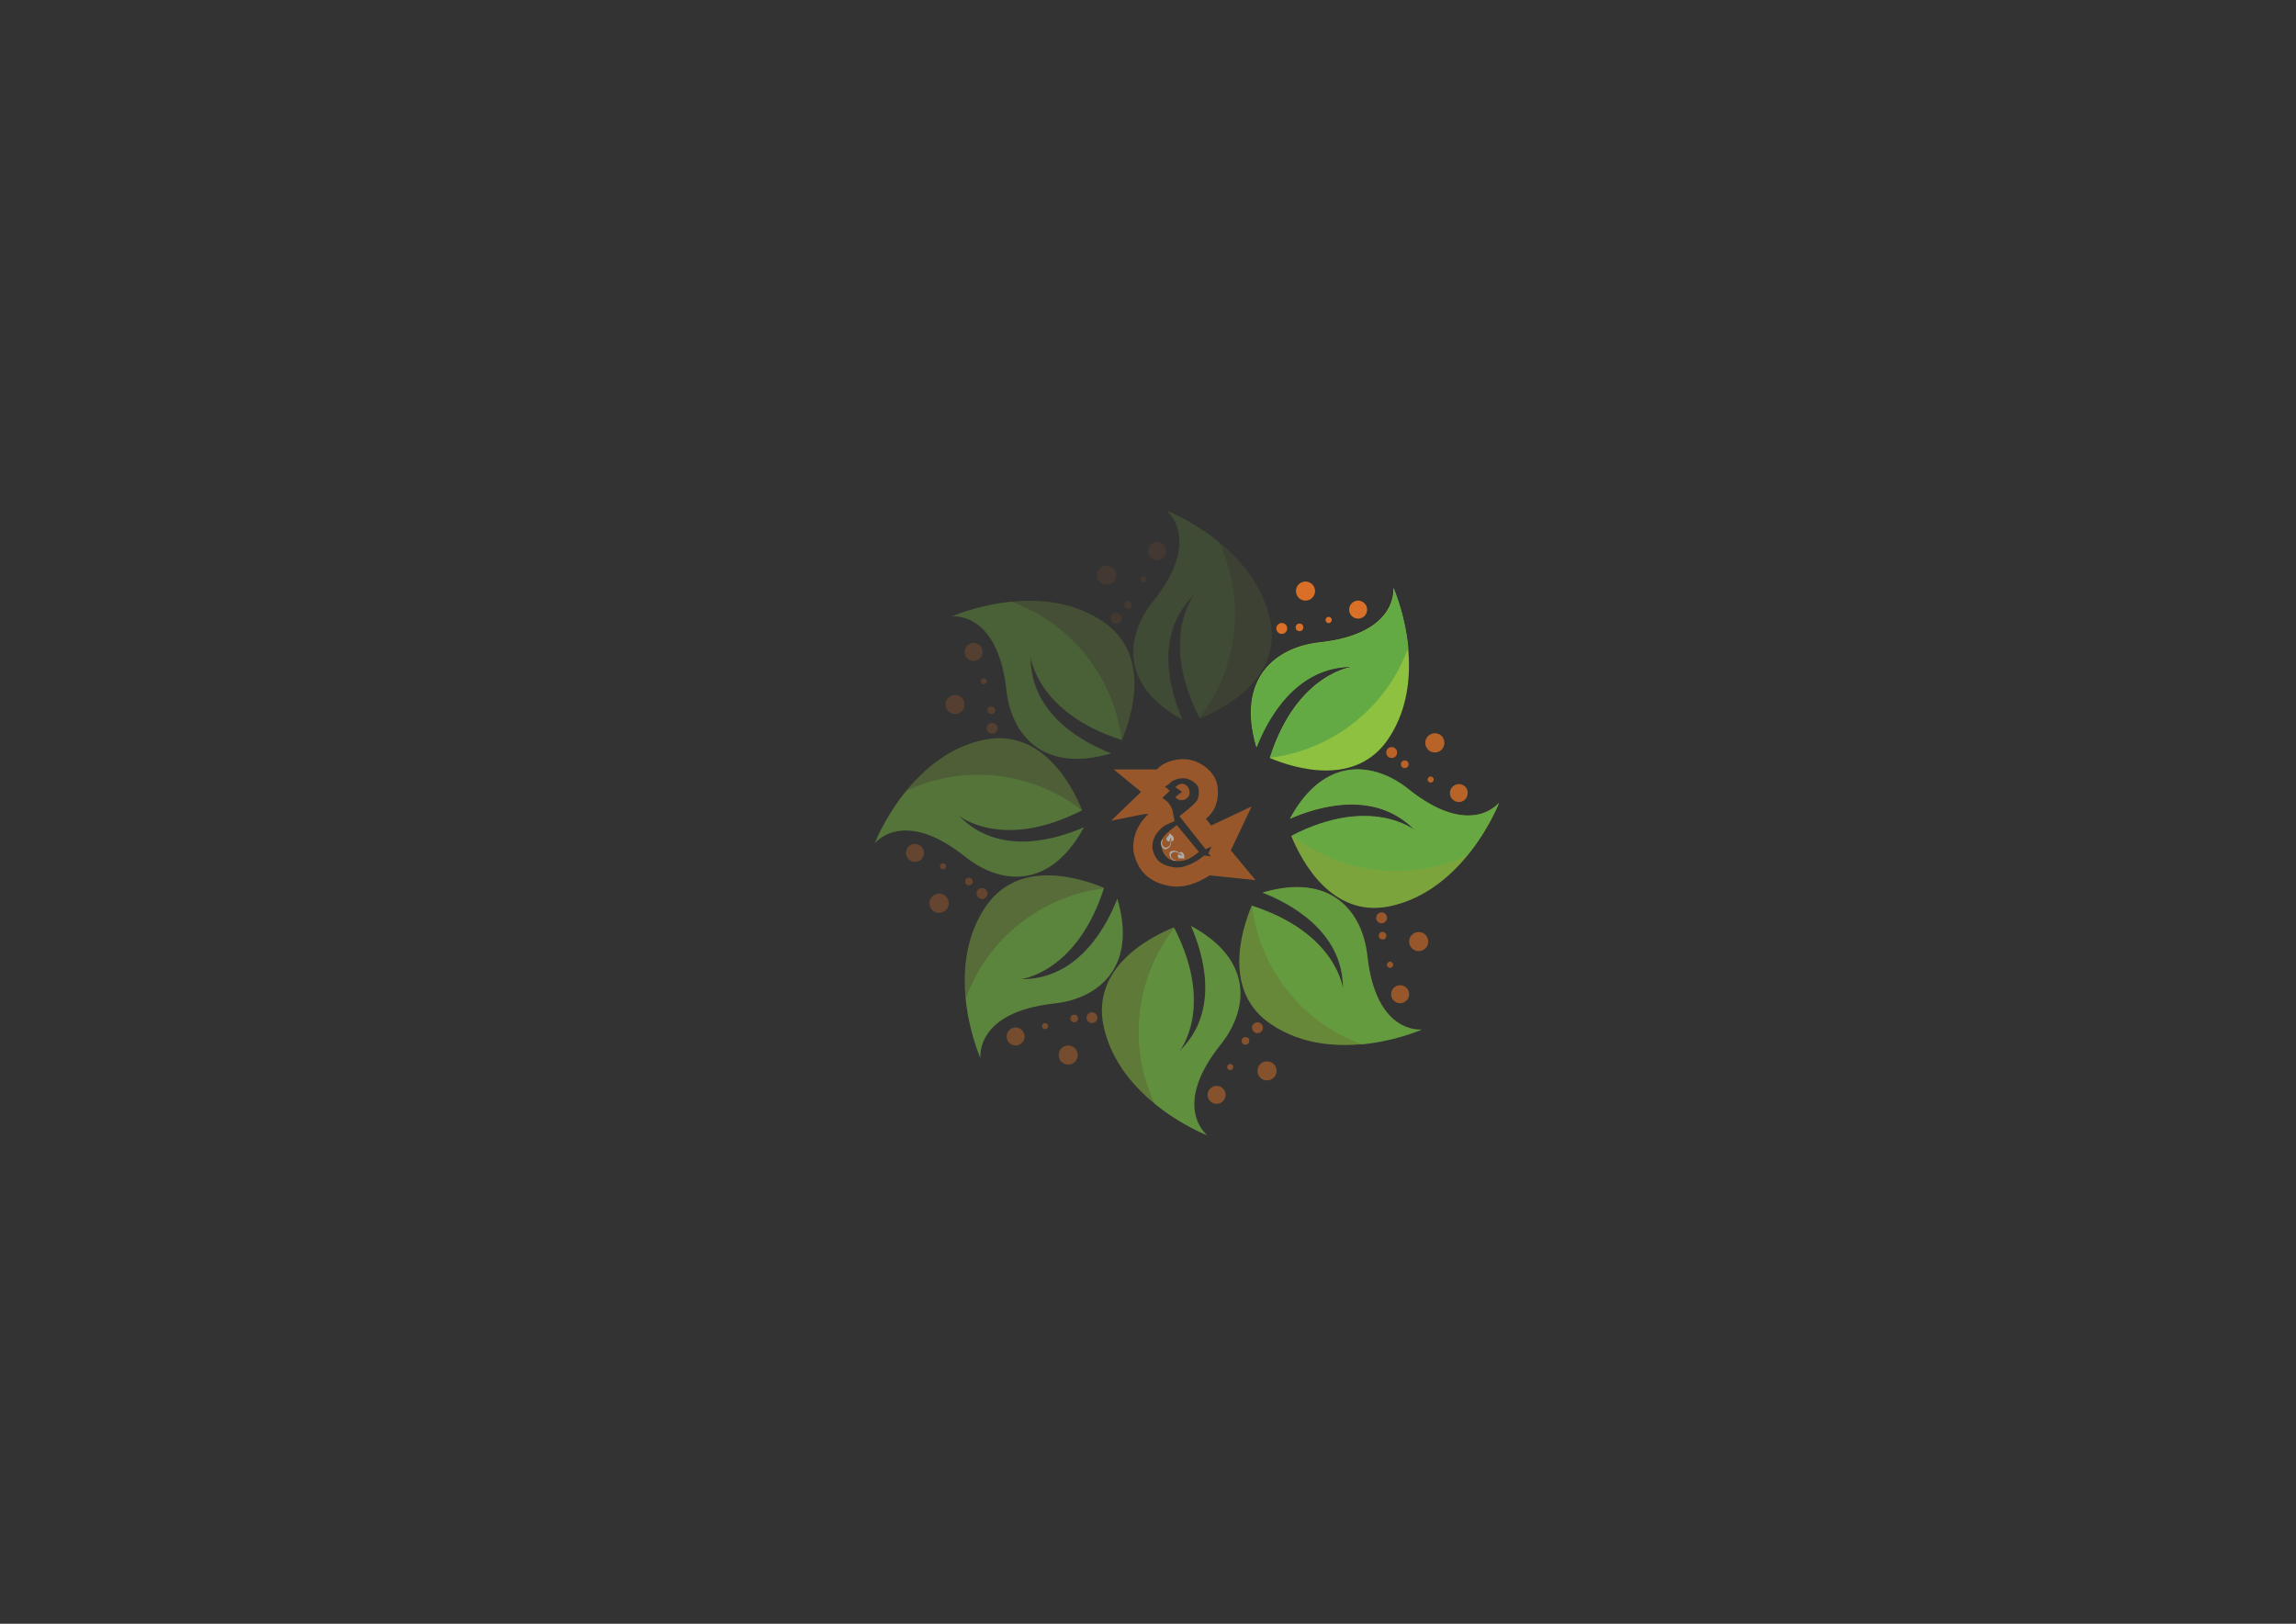 <?xml version="1.0" encoding="utf-8"?>
<!-- Generator: Adobe Illustrator 25.2.1, SVG Export Plug-In . SVG Version: 6.00 Build 0)  -->
<svg version="1.1" id="Layer_1" xmlns="http://www.w3.org/2000/svg" xmlns:xlink="http://www.w3.org/1999/xlink" x="0px" y="0px"
	 viewBox="0 0 841.9 595.3" style="enable-background:new 0 0 841.9 595.3;" xml:space="preserve">
<rect x="0" y="0" width="841.9" height="595.3" fill="#333333" stroke="none"/>
<style type="text/css">
	.st0{opacity:0.1;fill:#8DC13F;enable-background:new    ;}
	.st1{opacity:0.1;fill:#63A944;enable-background:new    ;}
	.st2{opacity:0.1;fill:#DA7027;enable-background:new    ;}
	.st3{opacity:0.1;}
	.st4{fill:#DA7027;}
	.st5{opacity:0.5;fill:#8DC13F;enable-background:new    ;}
	.st6{opacity:0.5;fill:#63A944;enable-background:new    ;}
	.st7{opacity:0.5;fill:#DA7027;enable-background:new    ;}
	.st8{opacity:0.5;}
	.st9{fill:#8DC13F;}
	.st10{fill:#63A944;}
	.st11{opacity:0.4;fill:#8DC13F;enable-background:new    ;}
	.st12{opacity:0.4;fill:#63A944;enable-background:new    ;}
	.st13{opacity:0.4;fill:#DA7027;enable-background:new    ;}
	.st14{opacity:0.4;}
	.st15{opacity:0.8;fill:#8DC13F;enable-background:new    ;}
	.st16{opacity:0.8;fill:#63A944;enable-background:new    ;}
	.st17{opacity:0.8;fill:#DA7027;enable-background:new    ;}
	.st18{opacity:0.8;}
	.st19{opacity:0.3;fill:#8DC13F;enable-background:new    ;}
	.st20{opacity:0.3;fill:#63A944;enable-background:new    ;}
	.st21{opacity:0.3;fill:#DA7027;enable-background:new    ;}
	.st22{opacity:0.3;}
	.st23{opacity:0.6;fill:#8DC13F;enable-background:new    ;}
	.st24{opacity:0.6;fill:#63A944;enable-background:new    ;}
	.st25{opacity:0.6;fill:#DA7027;enable-background:new    ;}
	.st26{opacity:0.6;}
	.st27{opacity:0.2;fill:#8DC13F;enable-background:new    ;}
	.st28{opacity:0.2;fill:#63A944;enable-background:new    ;}
	.st29{opacity:0.2;fill:#DA7027;enable-background:new    ;}
	.st30{opacity:0.2;}
	.st31{fill:none;stroke:#DA7027;stroke-width:7;stroke-miterlimit:10;}
	.st32{fill:#FFFFFF;}
</style>
<g>
	<g>
		<path class="st0" d="M427.8,187.2c0,0,13.4,10.3-4.9,33.2c-10,12.5-12.5,30.9,10.8,43.5c-4.1-9.3-11.2-31,4.3-45.9
			c0,0-13.1,16.1,2,45.4c9.3-3.8,30-14.8,25.8-35.9C460,199.6,427.8,187.2,427.8,187.2z"/>
		<path class="st1" d="M439.8,263.2c14-18,17.3-42.9,7.2-64.4c-9.6-7.9-19.3-11.6-19.3-11.6s13.4,10.3-4.9,33.2
			c-10,12.5-12.5,30.9,10.8,43.5c-4.1-9.3-11.2-31,4.3-45.9C437.8,218,424.8,234,439.8,263.2z"/>
		<circle class="st2" cx="409.3" cy="226.7" r="2"/>
		<g class="st3">
			<circle class="st4" cx="413.7" cy="221.8" r="1.4"/>
			<circle class="st4" cx="405.8" cy="210.9" r="3.5"/>
			<circle class="st4" cx="419.3" cy="212.3" r="1.1"/>
			<path class="st4" d="M427.1,200.4c0.9,1.6,0.4,3.5-1.2,4.5c-1.6,0.9-3.5,0.4-4.5-1.2c-0.9-1.5-0.4-3.5,1.2-4.5
				S426.2,198.8,427.1,200.4z"/>
		</g>
		<path class="st5" d="M442.6,416.2c0,0-13.4-10.3,4.9-33.2c10-12.5,12.5-30.9-10.8-43.5c4.1,9.3,11.2,31-4.3,45.9
			c0,0,13.1-16.1-2-45.4c-9.3,3.8-30,14.8-25.8,35.9C410.4,403.8,442.6,416.2,442.6,416.2z"/>
		<path class="st6" d="M430.6,340.2c-14,18-17.3,42.9-7.2,64.4c9.6,7.9,19.3,11.6,19.3,11.6s-13.4-10.3,4.9-33.2
			c10-12.5,12.5-30.9-10.8-43.5c4.1,9.3,11.2,31-4.3,45.9C432.6,385.4,445.6,369.4,430.6,340.2z"/>
		<circle class="st7" cx="461.1" cy="376.8" r="2"/>
		<g class="st8">
			<circle class="st4" cx="456.7" cy="381.6" r="1.4"/>
			<circle class="st4" cx="464.6" cy="392.6" r="3.5"/>
			<circle class="st4" cx="451.1" cy="391.2" r="1.1"/>
			<circle class="st4" cx="446.1" cy="401.4" r="3.3"/>
		</g>
		<path class="st9" d="M510.9,215.5c0,0,2.2,16.8-27,20c-15.9,1.7-30.7,13-23.2,38.4c3.7-9.5,14-29.8,35.5-29.5
			c0,0-20.6,2.1-30.6,33.5c9.3,3.9,31.7,10.7,43.6-7.2C524.9,247.1,510.9,215.5,510.9,215.5z"/>
		<path class="st10" d="M465.7,277.8c22.7-2.8,42.6-18.1,50.7-40.4c-1.2-12.4-5.4-21.8-5.4-21.8s2.2,16.8-27,20
			c-15.9,1.7-30.7,13-23.2,38.4c3.7-9.5,14-29.8,35.5-29.5C496.3,244.4,475.7,246.5,465.7,277.8z"/>
		<circle class="st4" cx="470" cy="230.4" r="2"/>
		<g>
			<circle class="st4" cx="476.5" cy="230" r="1.4"/>
			<circle class="st4" cx="478.7" cy="216.7" r="3.5"/>
			<path class="st4" d="M488.3,227.6c-0.2,0.6-0.8,1-1.4,0.8s-1-0.8-0.8-1.4c0.2-0.6,0.8-1,1.4-0.8
				C488.1,226.3,488.5,227,488.3,227.6z"/>
			<circle class="st4" cx="498" cy="223.5" r="3.3"/>
		</g>
		<path class="st11" d="M359.5,387.9c0,0-2.2-16.8,27-20c15.9-1.7,30.7-13,23.2-38.4c-3.7,9.5-14,29.8-35.5,29.5
			c0,0,20.6-2.1,30.6-33.5c-9.3-3.9-31.7-10.7-43.6,7.2C345.5,356.4,359.5,387.9,359.5,387.9z"/>
		<path class="st12" d="M404.8,325.7c-22.7,2.8-42.6,18.1-50.7,40.4c1.2,12.4,5.4,21.8,5.4,21.8s-2.2-16.8,27-20
			c15.9-1.7,30.7-13,23.2-38.4c-3.7,9.5-14,29.8-35.5,29.5C374.2,359,394.7,356.9,404.8,325.7z"/>
		<circle class="st13" cx="400.4" cy="373.1" r="2"/>
		<g class="st14">
			<circle class="st4" cx="393.9" cy="373.4" r="1.4"/>
			<circle class="st4" cx="391.7" cy="386.8" r="3.5"/>
			<circle class="st4" cx="383.2" cy="376.2" r="1.1"/>
			<circle class="st4" cx="372.4" cy="380" r="3.3"/>
		</g>
		<path class="st15" d="M549.7,294.3c0,0-10.3,13.4-33.2-4.9c-12.5-10-30.9-12.5-43.5,10.8c9.3-4.1,31-11.2,45.9,4.3
			c0,0-16.1-13.1-45.4,2c3.8,9.3,14.8,30,35.9,25.8C537.3,326.6,549.7,294.3,549.7,294.3z"/>
		<path class="st16" d="M473.7,306.3c18,14,42.9,17.3,64.4,7.2c7.9-9.6,11.6-19.3,11.6-19.3s-10.3,13.4-33.2-4.9
			c-12.5-10-30.9-12.5-43.5,10.8c9.3-4.1,31-11.2,45.9,4.3C518.9,304.4,502.8,291.3,473.7,306.3z"/>
		<circle class="st17" cx="510.3" cy="275.9" r="2"/>
		<g class="st18">
			<circle class="st4" cx="515.1" cy="280.2" r="1.4"/>
			<path class="st4" d="M527.9,275.4c-1.7,1-3.9,0.4-4.8-1.3c-1-1.7-0.4-3.9,1.3-4.8c1.7-1,3.9-0.4,4.8,1.3
				C530.1,272.2,529.6,274.4,527.9,275.4z"/>
			<circle class="st4" cx="524.6" cy="285.8" r="1.1"/>
			<path class="st4" d="M536.6,293.6c-1.6,0.9-3.5,0.4-4.5-1.2c-0.9-1.5-0.4-3.5,1.2-4.5c1.6-0.9,3.5-0.4,4.5,1.2
				C538.6,290.7,538.1,292.7,536.6,293.6z"/>
		</g>
		<path class="st19" d="M320.7,309.2c0,0,10.3-13.4,33.2,4.9c12.5,10,30.9,12.5,43.5-10.8c-9.3,4.1-31,11.2-45.9-4.3
			c0,0,16.1,13.1,45.3-2c-3.8-9.3-14.8-30-35.9-25.8C333.2,276.9,320.7,309.2,320.7,309.2z"/>
		<path class="st20" d="M396.8,297.1c-18-14-42.9-17.3-64.4-7.2c-7.9,9.6-11.6,19.3-11.6,19.3s10.3-13.4,33.2,4.9
			c12.5,10,30.9,12.5,43.5-10.8c-9.3,4.1-31,11.2-45.9-4.3C351.5,299.1,367.6,312.1,396.8,297.1z"/>
		<circle class="st21" cx="360.1" cy="327.6" r="2"/>
		<g class="st22">
			<circle class="st4" cx="355.3" cy="323.2" r="1.4"/>
			<path class="st4" d="M342.6,328.1c1.7-1,3.9-0.4,4.8,1.3c1,1.7,0.4,3.9-1.3,4.8c-1.7,1-3.9,0.4-4.8-1.3
				C340.3,331.2,340.9,329.1,342.6,328.1z"/>
			<circle class="st4" cx="345.8" cy="317.6" r="1.1"/>
			<circle class="st4" cx="335.5" cy="312.7" r="3.3"/>
		</g>
		<path class="st23" d="M521.4,377.4c0,0-16.8,2.2-20-27c-1.7-15.9-13-30.7-38.4-23.2c9.5,3.7,29.8,14,29.5,35.5
			c0,0-2.1-20.6-33.5-30.7c-3.9,9.3-10.7,31.7,7.2,43.6C489.8,391.4,521.4,377.4,521.4,377.4z"/>
		<path class="st24" d="M459.1,332.2c2.8,22.7,18.1,42.6,40.4,50.7c12.4-1.2,21.8-5.4,21.8-5.4s-16.8,2.2-20-27
			c-1.7-15.9-13-30.7-38.4-23.2c9.5,3.7,29.8,14,29.5,35.5C492.5,362.8,490.4,342.2,459.1,332.2z"/>
		<circle class="st25" cx="506.6" cy="336.5" r="2"/>
		<g class="st26">
			<path class="st4" d="M506.6,344.4c-0.8-0.2-1.2-1-1-1.7c0.2-0.8,1-1.2,1.7-1c0.8,0.2,1.2,1,1,1.7
				C508.1,344.2,507.3,344.6,506.6,344.4z"/>
			<circle class="st4" cx="520.2" cy="345.2" r="3.5"/>
			<path class="st4" d="M509.4,354.8c-0.6-0.2-1-0.8-0.8-1.4s0.8-1,1.4-0.8s1,0.8,0.8,1.4C510.6,354.6,510,355,509.4,354.8z"/>
			<circle class="st4" cx="513.4" cy="364.5" r="3.3"/>
		</g>
		<path class="st27" d="M349,226c0,0,16.8-2.2,20,27c1.7,15.9,13,30.7,38.4,23.2c-9.5-3.7-29.8-14-29.5-35.5c0,0,2.1,20.6,33.5,30.6
			c3.9-9.3,10.7-31.7-7.2-43.6C380.6,212,349,226,349,226z"/>
		<path class="st28" d="M411.3,271.3c-2.8-22.7-18.1-42.6-40.4-50.7c-12.4,1.2-21.8,5.4-21.8,5.4s16.8-2.2,20,27
			c1.7,15.9,13,30.7,38.4,23.2c-9.5-3.7-29.8-14-29.5-35.5C377.9,240.7,380,261.3,411.3,271.3z"/>
		<circle class="st29" cx="363.8" cy="267" r="2"/>
		<g class="st30">
			<circle class="st4" cx="363.5" cy="260.4" r="1.4"/>
			<circle class="st4" cx="350.2" cy="258.3" r="3.5"/>
			<circle class="st4" cx="360.7" cy="249.8" r="1.1"/>
			<circle class="st4" cx="357" cy="239" r="3.3"/>
		</g>
	</g>
	<g class="st26">
		<path class="st31" d="M423.7,290.1l-5.5-4.5h4.7c0,0,2.5,0.4,4-1.3c1.5-1.7,5.8-3.1,9.2-2.2c3.4,0.9,5.9,3.4,6.6,5.5
			c0.7,2.2,0.4,5.3-0.5,7.2s-4.8,5-4.8,5l5.7,7.2l8.5-4l-4.4,9.3l5,6l-9.6-1c0,0-6.6,5.2-12.9,4.1s-9.4-4.1-10.6-9.8
			c-0.6-6.4,4-11.1,7.7-12.7c-0.8-5.3-8.3-3.8-8.3-3.8L423.7,290.1z"/>
		<path class="st4" d="M431,292.2c1.1,1.7,3.3,1,3.3,1s3.1-1.1,1.4-4.5c-2.2-3-4.7-0.1-4.7-0.1l2.4,1.7L431,292.2z"/>
		<path class="st4" d="M431.5,302.5l8.1,9.8c0,0-3.4,3.1-6.2,3.3c-2.9,0.3-5-0.1-6.6-2.6c-1.5-2.8-1.3-4.7,0-6.4
			C428.1,305,431.5,302.5,431.5,302.5z"/>
		<path class="st32" d="M426.8,311.2c-0.3-0.2-0.5-0.4-0.7-0.8c-0.1-0.2-0.2-0.4-0.3-0.6c-0.2-0.8-0.1-1.5,0.5-2.2
			c0,0.1,0,0.2,0,0.4c0,0.1-0.1,0.2-0.1,0.3c-0.1,0.2-0.1,0.4-0.1,0.6c0,0.1,0,0.3,0,0.5s0.1,0.5,0.3,0.7c0.1,0.2,0.3,0.4,0.5,0.5
			s0.4,0.2,0.5,0.2c0.3,0,0.6-0.1,0.9-0.3c0.4-0.2,0.7-0.6,0.8-1.2c0.2-0.5,0.2-1.1,0.2-1.8c0.2,0.8,0.1,1.5,0,2.1
			c-0.2,0.6-0.5,1.1-1,1.4c-0.2,0.1-0.4,0.2-0.6,0.2C427.4,311.5,427.1,311.4,426.8,311.2z M428.6,305.6h0.3
			c0.5,0.3,0.8,0.6,1.1,0.9c0.3,0.3,0.4,0.6,0.4,1c0,0.1,0,0.2,0,0.3c0,0.2-0.1,0.3-0.3,0.4c-0.1,0.1-0.3,0.3-0.6,0.4
			c0-0.2,0-0.4,0-0.5c0-0.4-0.1-0.8-0.3-1.1v0.2c-0.1,0.3-0.1,0.6-0.2,0.8c-0.1,0.2-0.2,0.4-0.3,0.6c-0.3-0.1-0.5-0.3-0.7-0.4
			s-0.3-0.3-0.3-0.5s0-0.3,0.1-0.5c0.1-0.1,0.2-0.3,0.4-0.5c0.2-0.2,0.3-0.3,0.4-0.5c0.1-0.1,0.1-0.2,0.1-0.4
			C428.7,305.8,428.7,305.7,428.6,305.6z"/>
		<path class="st32" d="M429.1,312.3c0.2-0.1,0.4-0.3,0.6-0.3c0.5-0.2,1.1-0.1,1.7,0.1s1.2,0.7,1.7,1.3c-0.5-0.4-1-0.7-1.5-0.9
			c-0.5-0.2-1-0.2-1.4-0.1c-0.3,0.1-0.5,0.3-0.7,0.5c-0.1,0.1-0.2,0.3-0.2,0.5s0,0.5,0.1,0.7c0.1,0.3,0.2,0.5,0.4,0.7
			c0.1,0.1,0.3,0.2,0.4,0.3c0.1,0.1,0.3,0.2,0.5,0.2c0.1,0,0.2,0.1,0.3,0.1c0.1,0.1,0.2,0.1,0.3,0.2c-0.9,0-1.5-0.3-2-1
			c-0.1-0.2-0.2-0.4-0.3-0.6c-0.1-0.4-0.2-0.7-0.1-1.1C428.8,312.7,429,312.5,429.1,312.3z M434.2,314.8c-0.1-0.1-0.2-0.1-0.4-0.1
			c-0.1,0-0.3,0-0.6,0c-0.3,0-0.5,0-0.7,0s-0.3-0.1-0.4-0.2s-0.2-0.3-0.2-0.5s0-0.5,0.1-0.8c0.2,0,0.4,0.1,0.6,0.2s0.5,0.2,0.7,0.3
			l0.2,0.1c-0.1-0.3-0.3-0.7-0.7-0.9c-0.1-0.1-0.3-0.2-0.5-0.3c0.3-0.1,0.5-0.2,0.7-0.2s0.4,0,0.5,0.1c0.1,0,0.1,0.1,0.2,0.2
			c0.3,0.2,0.4,0.5,0.5,0.9s0.1,0.9,0,1.4l-0.2,0.2C434.3,315,434.3,314.9,434.2,314.8z"/>
	</g>
</g>
</svg>

